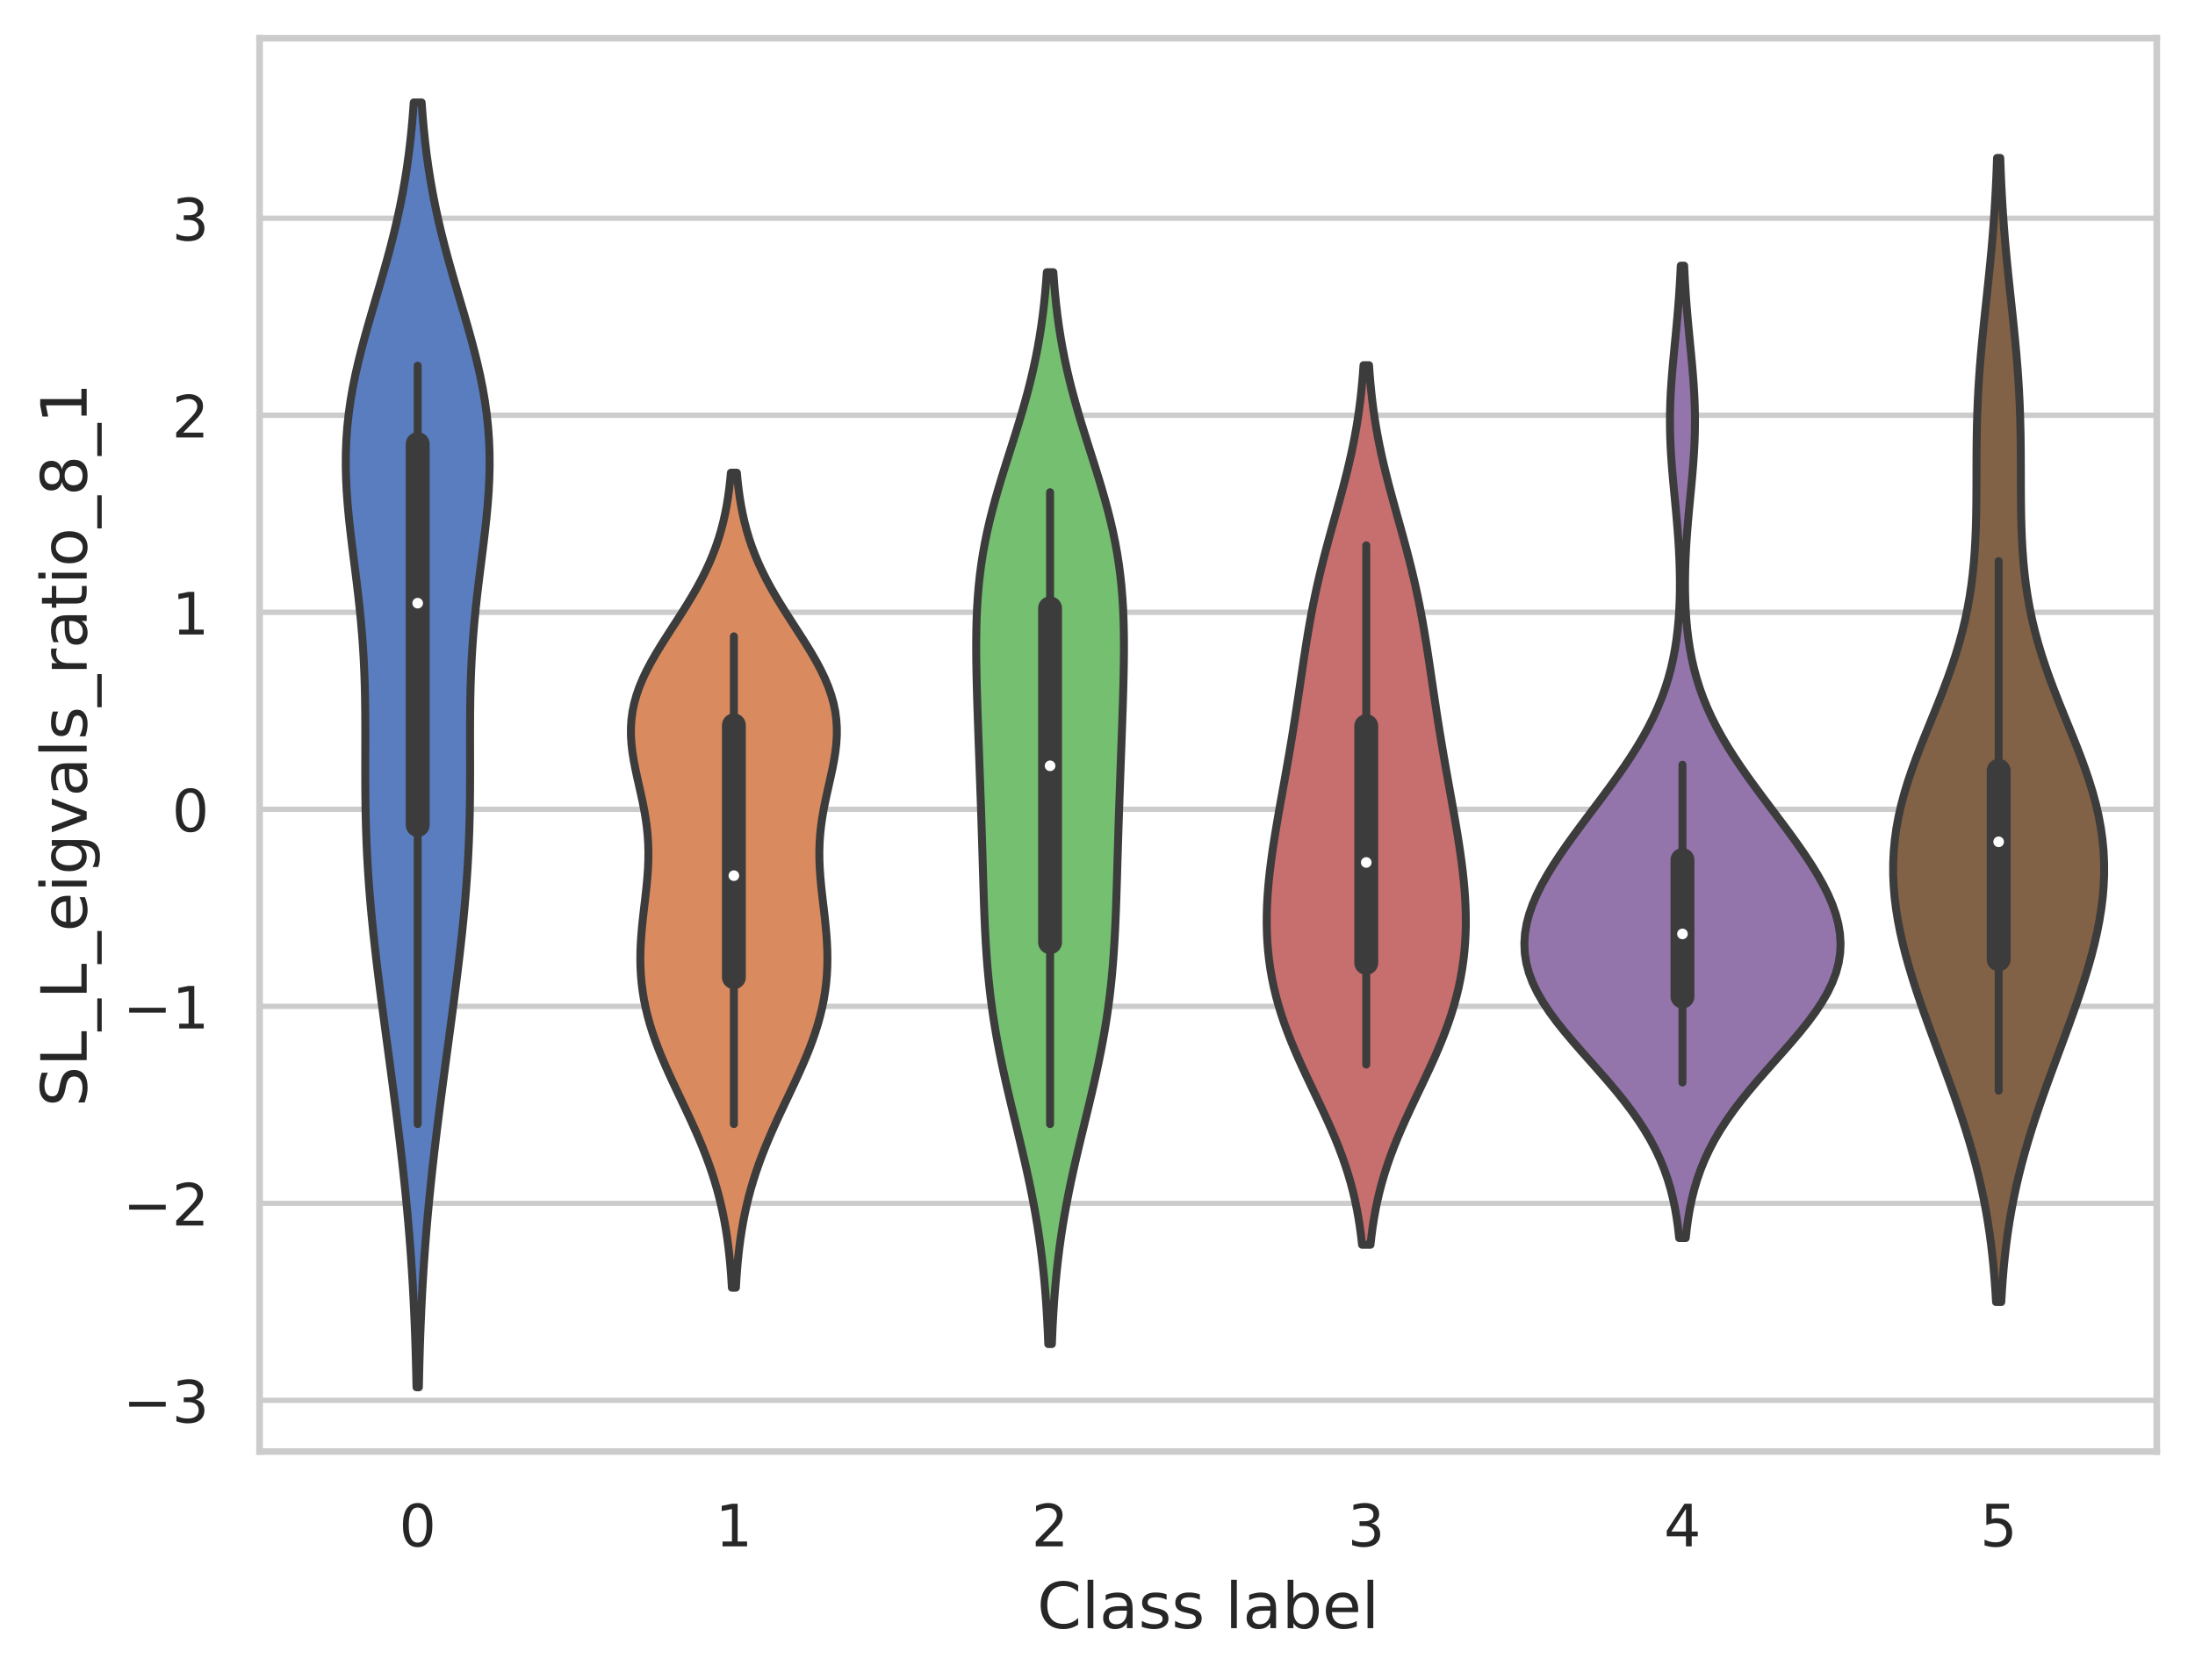 <?xml version="1.0" encoding="utf-8" standalone="no"?>
<!DOCTYPE svg PUBLIC "-//W3C//DTD SVG 1.1//EN"
  "http://www.w3.org/Graphics/SVG/1.1/DTD/svg11.dtd">
<!-- Created with matplotlib (https://matplotlib.org/) -->
<svg height="316.272pt" version="1.1" viewBox="0 0 413.184 316.272" width="413.184pt" xmlns="http://www.w3.org/2000/svg" xmlns:xlink="http://www.w3.org/1999/xlink">
 <defs>
  <style type="text/css">
*{stroke-linecap:butt;stroke-linejoin:round;}
  </style>
 </defs>
 <g id="figure_1">
  <g id="patch_1">
   <path d="M 0 316.272 
L 413.184 316.272 
L 413.184 0 
L 0 0 
z
" style="fill:#ffffff;"/>
  </g>
  <g id="axes_1">
   <g id="patch_2">
    <path d="M 48.864 273.312 
L 405.984 273.312 
L 405.984 7.2 
L 48.864 7.2 
z
" style="fill:#ffffff;"/>
   </g>
   <g id="matplotlib.axis_1">
    <g id="xtick_1">
     <g id="text_1">
      <!-- 0 -->
      <defs>
       <path d="M 31.781 66.406 
Q 24.172 66.406 20.328 58.906 
Q 16.5 51.422 16.5 36.375 
Q 16.5 21.391 20.328 13.891 
Q 24.172 6.391 31.781 6.391 
Q 39.453 6.391 43.281 13.891 
Q 47.125 21.391 47.125 36.375 
Q 47.125 51.422 43.281 58.906 
Q 39.453 66.406 31.781 66.406 
z
M 31.781 74.219 
Q 44.047 74.219 50.516 64.516 
Q 56.984 54.828 56.984 36.375 
Q 56.984 17.969 50.516 8.266 
Q 44.047 -1.422 31.781 -1.422 
Q 19.531 -1.422 13.062 8.266 
Q 6.594 17.969 6.594 36.375 
Q 6.594 54.828 13.062 64.516 
Q 19.531 74.219 31.781 74.219 
z
" id="DejaVuSans-48"/>
      </defs>
      <g style="fill:#262626;" transform="translate(75.125 291.17)scale(0.11 -0.11)">
       <use xlink:href="#DejaVuSans-48"/>
      </g>
     </g>
    </g>
    <g id="xtick_2">
     <g id="text_2">
      <!-- 1 -->
      <defs>
       <path d="M 12.406 8.297 
L 28.516 8.297 
L 28.516 63.922 
L 10.984 60.406 
L 10.984 69.391 
L 28.422 72.906 
L 38.281 72.906 
L 38.281 8.297 
L 54.391 8.297 
L 54.391 0 
L 12.406 0 
z
" id="DejaVuSans-49"/>
      </defs>
      <g style="fill:#262626;" transform="translate(134.645 291.17)scale(0.11 -0.11)">
       <use xlink:href="#DejaVuSans-49"/>
      </g>
     </g>
    </g>
    <g id="xtick_3">
     <g id="text_3">
      <!-- 2 -->
      <defs>
       <path d="M 19.188 8.297 
L 53.609 8.297 
L 53.609 0 
L 7.328 0 
L 7.328 8.297 
Q 12.938 14.109 22.625 23.891 
Q 32.328 33.688 34.812 36.531 
Q 39.547 41.844 41.422 45.531 
Q 43.312 49.219 43.312 52.781 
Q 43.312 58.594 39.234 62.25 
Q 35.156 65.922 28.609 65.922 
Q 23.969 65.922 18.812 64.312 
Q 13.672 62.703 7.812 59.422 
L 7.812 69.391 
Q 13.766 71.781 18.938 73 
Q 24.125 74.219 28.422 74.219 
Q 39.75 74.219 46.484 68.547 
Q 53.219 62.891 53.219 53.422 
Q 53.219 48.922 51.531 44.891 
Q 49.859 40.875 45.406 35.406 
Q 44.188 33.984 37.641 27.219 
Q 31.109 20.453 19.188 8.297 
z
" id="DejaVuSans-50"/>
      </defs>
      <g style="fill:#262626;" transform="translate(194.165 291.17)scale(0.11 -0.11)">
       <use xlink:href="#DejaVuSans-50"/>
      </g>
     </g>
    </g>
    <g id="xtick_4">
     <g id="text_4">
      <!-- 3 -->
      <defs>
       <path d="M 40.578 39.312 
Q 47.656 37.797 51.625 33 
Q 55.609 28.219 55.609 21.188 
Q 55.609 10.406 48.188 4.484 
Q 40.766 -1.422 27.094 -1.422 
Q 22.516 -1.422 17.656 -0.516 
Q 12.797 0.391 7.625 2.203 
L 7.625 11.719 
Q 11.719 9.328 16.594 8.109 
Q 21.484 6.891 26.812 6.891 
Q 36.078 6.891 40.938 10.547 
Q 45.797 14.203 45.797 21.188 
Q 45.797 27.641 41.281 31.266 
Q 36.766 34.906 28.719 34.906 
L 20.219 34.906 
L 20.219 43.016 
L 29.109 43.016 
Q 36.375 43.016 40.234 45.922 
Q 44.094 48.828 44.094 54.297 
Q 44.094 59.906 40.109 62.906 
Q 36.141 65.922 28.719 65.922 
Q 24.656 65.922 20.016 65.031 
Q 15.375 64.156 9.812 62.312 
L 9.812 71.094 
Q 15.438 72.656 20.344 73.438 
Q 25.25 74.219 29.594 74.219 
Q 40.828 74.219 47.359 69.109 
Q 53.906 64.016 53.906 55.328 
Q 53.906 49.266 50.438 45.094 
Q 46.969 40.922 40.578 39.312 
z
" id="DejaVuSans-51"/>
      </defs>
      <g style="fill:#262626;" transform="translate(253.685 291.17)scale(0.11 -0.11)">
       <use xlink:href="#DejaVuSans-51"/>
      </g>
     </g>
    </g>
    <g id="xtick_5">
     <g id="text_5">
      <!-- 4 -->
      <defs>
       <path d="M 37.797 64.312 
L 12.891 25.391 
L 37.797 25.391 
z
M 35.203 72.906 
L 47.609 72.906 
L 47.609 25.391 
L 58.016 25.391 
L 58.016 17.188 
L 47.609 17.188 
L 47.609 0 
L 37.797 0 
L 37.797 17.188 
L 4.891 17.188 
L 4.891 26.703 
z
" id="DejaVuSans-52"/>
      </defs>
      <g style="fill:#262626;" transform="translate(313.205 291.17)scale(0.11 -0.11)">
       <use xlink:href="#DejaVuSans-52"/>
      </g>
     </g>
    </g>
    <g id="xtick_6">
     <g id="text_6">
      <!-- 5 -->
      <defs>
       <path d="M 10.797 72.906 
L 49.516 72.906 
L 49.516 64.594 
L 19.828 64.594 
L 19.828 46.734 
Q 21.969 47.469 24.109 47.828 
Q 26.266 48.188 28.422 48.188 
Q 40.625 48.188 47.75 41.5 
Q 54.891 34.812 54.891 23.391 
Q 54.891 11.625 47.562 5.094 
Q 40.234 -1.422 26.906 -1.422 
Q 22.312 -1.422 17.547 -0.641 
Q 12.797 0.141 7.719 1.703 
L 7.719 11.625 
Q 12.109 9.234 16.797 8.062 
Q 21.484 6.891 26.703 6.891 
Q 35.156 6.891 40.078 11.328 
Q 45.016 15.766 45.016 23.391 
Q 45.016 31 40.078 35.438 
Q 35.156 39.891 26.703 39.891 
Q 22.75 39.891 18.812 39.016 
Q 14.891 38.141 10.797 36.281 
z
" id="DejaVuSans-53"/>
      </defs>
      <g style="fill:#262626;" transform="translate(372.725 291.17)scale(0.11 -0.11)">
       <use xlink:href="#DejaVuSans-53"/>
      </g>
     </g>
    </g>
    <g id="text_7">
     <!-- Class label -->
     <defs>
      <path d="M 64.406 67.281 
L 64.406 56.891 
Q 59.422 61.531 53.781 63.812 
Q 48.141 66.109 41.797 66.109 
Q 29.297 66.109 22.656 58.469 
Q 16.016 50.828 16.016 36.375 
Q 16.016 21.969 22.656 14.328 
Q 29.297 6.688 41.797 6.688 
Q 48.141 6.688 53.781 8.984 
Q 59.422 11.281 64.406 15.922 
L 64.406 5.609 
Q 59.234 2.094 53.438 0.328 
Q 47.656 -1.422 41.219 -1.422 
Q 24.656 -1.422 15.125 8.703 
Q 5.609 18.844 5.609 36.375 
Q 5.609 53.953 15.125 64.078 
Q 24.656 74.219 41.219 74.219 
Q 47.75 74.219 53.531 72.484 
Q 59.328 70.75 64.406 67.281 
z
" id="DejaVuSans-67"/>
      <path d="M 9.422 75.984 
L 18.406 75.984 
L 18.406 0 
L 9.422 0 
z
" id="DejaVuSans-108"/>
      <path d="M 34.281 27.484 
Q 23.391 27.484 19.188 25 
Q 14.984 22.516 14.984 16.5 
Q 14.984 11.719 18.141 8.906 
Q 21.297 6.109 26.703 6.109 
Q 34.188 6.109 38.703 11.406 
Q 43.219 16.703 43.219 25.484 
L 43.219 27.484 
z
M 52.203 31.203 
L 52.203 0 
L 43.219 0 
L 43.219 8.297 
Q 40.141 3.328 35.547 0.953 
Q 30.953 -1.422 24.312 -1.422 
Q 15.922 -1.422 10.953 3.297 
Q 6 8.016 6 15.922 
Q 6 25.141 12.172 29.828 
Q 18.359 34.516 30.609 34.516 
L 43.219 34.516 
L 43.219 35.406 
Q 43.219 41.609 39.141 45 
Q 35.062 48.391 27.688 48.391 
Q 23 48.391 18.547 47.266 
Q 14.109 46.141 10.016 43.891 
L 10.016 52.203 
Q 14.938 54.109 19.578 55.047 
Q 24.219 56 28.609 56 
Q 40.484 56 46.344 49.844 
Q 52.203 43.703 52.203 31.203 
z
" id="DejaVuSans-97"/>
      <path d="M 44.281 53.078 
L 44.281 44.578 
Q 40.484 46.531 36.375 47.5 
Q 32.281 48.484 27.875 48.484 
Q 21.188 48.484 17.844 46.438 
Q 14.5 44.391 14.5 40.281 
Q 14.5 37.156 16.891 35.375 
Q 19.281 33.594 26.516 31.984 
L 29.594 31.297 
Q 39.156 29.25 43.188 25.516 
Q 47.219 21.781 47.219 15.094 
Q 47.219 7.469 41.188 3.016 
Q 35.156 -1.422 24.609 -1.422 
Q 20.219 -1.422 15.453 -0.562 
Q 10.688 0.297 5.422 2 
L 5.422 11.281 
Q 10.406 8.688 15.234 7.391 
Q 20.062 6.109 24.812 6.109 
Q 31.156 6.109 34.562 8.281 
Q 37.984 10.453 37.984 14.406 
Q 37.984 18.062 35.516 20.016 
Q 33.062 21.969 24.703 23.781 
L 21.578 24.516 
Q 13.234 26.266 9.516 29.906 
Q 5.812 33.547 5.812 39.891 
Q 5.812 47.609 11.281 51.797 
Q 16.75 56 26.812 56 
Q 31.781 56 36.172 55.266 
Q 40.578 54.547 44.281 53.078 
z
" id="DejaVuSans-115"/>
      <path id="DejaVuSans-32"/>
      <path d="M 48.688 27.297 
Q 48.688 37.203 44.609 42.844 
Q 40.531 48.484 33.406 48.484 
Q 26.266 48.484 22.188 42.844 
Q 18.109 37.203 18.109 27.297 
Q 18.109 17.391 22.188 11.75 
Q 26.266 6.109 33.406 6.109 
Q 40.531 6.109 44.609 11.75 
Q 48.688 17.391 48.688 27.297 
z
M 18.109 46.391 
Q 20.953 51.266 25.266 53.625 
Q 29.594 56 35.594 56 
Q 45.562 56 51.781 48.094 
Q 58.016 40.188 58.016 27.297 
Q 58.016 14.406 51.781 6.484 
Q 45.562 -1.422 35.594 -1.422 
Q 29.594 -1.422 25.266 0.953 
Q 20.953 3.328 18.109 8.203 
L 18.109 0 
L 9.078 0 
L 9.078 75.984 
L 18.109 75.984 
z
" id="DejaVuSans-98"/>
      <path d="M 56.203 29.594 
L 56.203 25.203 
L 14.891 25.203 
Q 15.484 15.922 20.484 11.062 
Q 25.484 6.203 34.422 6.203 
Q 39.594 6.203 44.453 7.469 
Q 49.312 8.734 54.109 11.281 
L 54.109 2.781 
Q 49.266 0.734 44.188 -0.344 
Q 39.109 -1.422 33.891 -1.422 
Q 20.797 -1.422 13.156 6.188 
Q 5.516 13.812 5.516 26.812 
Q 5.516 40.234 12.766 48.109 
Q 20.016 56 32.328 56 
Q 43.359 56 49.781 48.891 
Q 56.203 41.797 56.203 29.594 
z
M 47.219 32.234 
Q 47.125 39.594 43.094 43.984 
Q 39.062 48.391 32.422 48.391 
Q 24.906 48.391 20.391 44.141 
Q 15.875 39.891 15.188 32.172 
z
" id="DejaVuSans-101"/>
     </defs>
     <g style="fill:#262626;" transform="translate(195.221 306.576)scale(0.12 -0.12)">
      <use xlink:href="#DejaVuSans-67"/>
      <use x="69.824" xlink:href="#DejaVuSans-108"/>
      <use x="97.607" xlink:href="#DejaVuSans-97"/>
      <use x="158.887" xlink:href="#DejaVuSans-115"/>
      <use x="210.986" xlink:href="#DejaVuSans-115"/>
      <use x="263.086" xlink:href="#DejaVuSans-32"/>
      <use x="294.873" xlink:href="#DejaVuSans-108"/>
      <use x="322.656" xlink:href="#DejaVuSans-97"/>
      <use x="383.936" xlink:href="#DejaVuSans-98"/>
      <use x="447.412" xlink:href="#DejaVuSans-101"/>
      <use x="508.936" xlink:href="#DejaVuSans-108"/>
     </g>
    </g>
   </g>
   <g id="matplotlib.axis_2">
    <g id="ytick_1">
     <g id="line2d_1">
      <path clip-path="url(#p68de4e444d)" d="M 48.864 263.678 
L 405.984 263.678 
" style="fill:none;stroke:#cccccc;stroke-linecap:round;"/>
     </g>
     <g id="text_8">
      <!-- −3 -->
      <defs>
       <path d="M 10.594 35.5 
L 73.188 35.5 
L 73.188 27.203 
L 10.594 27.203 
z
" id="DejaVuSans-8722"/>
      </defs>
      <g style="fill:#262626;" transform="translate(23.148 267.857)scale(0.11 -0.11)">
       <use xlink:href="#DejaVuSans-8722"/>
       <use x="83.789" xlink:href="#DejaVuSans-51"/>
      </g>
     </g>
    </g>
    <g id="ytick_2">
     <g id="line2d_2">
      <path clip-path="url(#p68de4e444d)" d="M 48.864 226.58 
L 405.984 226.58 
" style="fill:none;stroke:#cccccc;stroke-linecap:round;"/>
     </g>
     <g id="text_9">
      <!-- −2 -->
      <g style="fill:#262626;" transform="translate(23.148 230.759)scale(0.11 -0.11)">
       <use xlink:href="#DejaVuSans-8722"/>
       <use x="83.789" xlink:href="#DejaVuSans-50"/>
      </g>
     </g>
    </g>
    <g id="ytick_3">
     <g id="line2d_3">
      <path clip-path="url(#p68de4e444d)" d="M 48.864 189.482 
L 405.984 189.482 
" style="fill:none;stroke:#cccccc;stroke-linecap:round;"/>
     </g>
     <g id="text_10">
      <!-- −1 -->
      <g style="fill:#262626;" transform="translate(23.148 193.661)scale(0.11 -0.11)">
       <use xlink:href="#DejaVuSans-8722"/>
       <use x="83.789" xlink:href="#DejaVuSans-49"/>
      </g>
     </g>
    </g>
    <g id="ytick_4">
     <g id="line2d_4">
      <path clip-path="url(#p68de4e444d)" d="M 48.864 152.384 
L 405.984 152.384 
" style="fill:none;stroke:#cccccc;stroke-linecap:round;"/>
     </g>
     <g id="text_11">
      <!-- 0 -->
      <g style="fill:#262626;" transform="translate(32.365 156.563)scale(0.11 -0.11)">
       <use xlink:href="#DejaVuSans-48"/>
      </g>
     </g>
    </g>
    <g id="ytick_5">
     <g id="line2d_5">
      <path clip-path="url(#p68de4e444d)" d="M 48.864 115.286 
L 405.984 115.286 
" style="fill:none;stroke:#cccccc;stroke-linecap:round;"/>
     </g>
     <g id="text_12">
      <!-- 1 -->
      <g style="fill:#262626;" transform="translate(32.365 119.466)scale(0.11 -0.11)">
       <use xlink:href="#DejaVuSans-49"/>
      </g>
     </g>
    </g>
    <g id="ytick_6">
     <g id="line2d_6">
      <path clip-path="url(#p68de4e444d)" d="M 48.864 78.189 
L 405.984 78.189 
" style="fill:none;stroke:#cccccc;stroke-linecap:round;"/>
     </g>
     <g id="text_13">
      <!-- 2 -->
      <g style="fill:#262626;" transform="translate(32.365 82.368)scale(0.11 -0.11)">
       <use xlink:href="#DejaVuSans-50"/>
      </g>
     </g>
    </g>
    <g id="ytick_7">
     <g id="line2d_7">
      <path clip-path="url(#p68de4e444d)" d="M 48.864 41.091 
L 405.984 41.091 
" style="fill:none;stroke:#cccccc;stroke-linecap:round;"/>
     </g>
     <g id="text_14">
      <!-- 3 -->
      <g style="fill:#262626;" transform="translate(32.365 45.27)scale(0.11 -0.11)">
       <use xlink:href="#DejaVuSans-51"/>
      </g>
     </g>
    </g>
    <g id="text_15">
     <!-- SL_L_eigvals_ratio_8_1 -->
     <defs>
      <path d="M 53.516 70.516 
L 53.516 60.891 
Q 47.906 63.578 42.922 64.891 
Q 37.938 66.219 33.297 66.219 
Q 25.25 66.219 20.875 63.094 
Q 16.5 59.969 16.5 54.203 
Q 16.5 49.359 19.406 46.891 
Q 22.312 44.438 30.422 42.922 
L 36.375 41.703 
Q 47.406 39.594 52.656 34.297 
Q 57.906 29 57.906 20.125 
Q 57.906 9.516 50.797 4.047 
Q 43.703 -1.422 29.984 -1.422 
Q 24.812 -1.422 18.969 -0.25 
Q 13.141 0.922 6.891 3.219 
L 6.891 13.375 
Q 12.891 10.016 18.656 8.297 
Q 24.422 6.594 29.984 6.594 
Q 38.422 6.594 43.016 9.906 
Q 47.609 13.234 47.609 19.391 
Q 47.609 24.75 44.312 27.781 
Q 41.016 30.812 33.5 32.328 
L 27.484 33.5 
Q 16.453 35.688 11.516 40.375 
Q 6.594 45.062 6.594 53.422 
Q 6.594 63.094 13.406 68.656 
Q 20.219 74.219 32.172 74.219 
Q 37.312 74.219 42.625 73.281 
Q 47.953 72.359 53.516 70.516 
z
" id="DejaVuSans-83"/>
      <path d="M 9.812 72.906 
L 19.672 72.906 
L 19.672 8.297 
L 55.172 8.297 
L 55.172 0 
L 9.812 0 
z
" id="DejaVuSans-76"/>
      <path d="M 50.984 -16.609 
L 50.984 -23.578 
L -0.984 -23.578 
L -0.984 -16.609 
z
" id="DejaVuSans-95"/>
      <path d="M 9.422 54.688 
L 18.406 54.688 
L 18.406 0 
L 9.422 0 
z
M 9.422 75.984 
L 18.406 75.984 
L 18.406 64.594 
L 9.422 64.594 
z
" id="DejaVuSans-105"/>
      <path d="M 45.406 27.984 
Q 45.406 37.75 41.375 43.109 
Q 37.359 48.484 30.078 48.484 
Q 22.859 48.484 18.828 43.109 
Q 14.797 37.75 14.797 27.984 
Q 14.797 18.266 18.828 12.891 
Q 22.859 7.516 30.078 7.516 
Q 37.359 7.516 41.375 12.891 
Q 45.406 18.266 45.406 27.984 
z
M 54.391 6.781 
Q 54.391 -7.172 48.188 -13.984 
Q 42 -20.797 29.203 -20.797 
Q 24.469 -20.797 20.266 -20.094 
Q 16.062 -19.391 12.109 -17.922 
L 12.109 -9.188 
Q 16.062 -11.328 19.922 -12.344 
Q 23.781 -13.375 27.781 -13.375 
Q 36.625 -13.375 41.016 -8.766 
Q 45.406 -4.156 45.406 5.172 
L 45.406 9.625 
Q 42.625 4.781 38.281 2.391 
Q 33.938 0 27.875 0 
Q 17.828 0 11.672 7.656 
Q 5.516 15.328 5.516 27.984 
Q 5.516 40.672 11.672 48.328 
Q 17.828 56 27.875 56 
Q 33.938 56 38.281 53.609 
Q 42.625 51.219 45.406 46.391 
L 45.406 54.688 
L 54.391 54.688 
z
" id="DejaVuSans-103"/>
      <path d="M 2.984 54.688 
L 12.5 54.688 
L 29.594 8.797 
L 46.688 54.688 
L 56.203 54.688 
L 35.688 0 
L 23.484 0 
z
" id="DejaVuSans-118"/>
      <path d="M 41.109 46.297 
Q 39.594 47.172 37.812 47.578 
Q 36.031 48 33.891 48 
Q 26.266 48 22.188 43.047 
Q 18.109 38.094 18.109 28.812 
L 18.109 0 
L 9.078 0 
L 9.078 54.688 
L 18.109 54.688 
L 18.109 46.188 
Q 20.953 51.172 25.484 53.578 
Q 30.031 56 36.531 56 
Q 37.453 56 38.578 55.875 
Q 39.703 55.766 41.062 55.516 
z
" id="DejaVuSans-114"/>
      <path d="M 18.312 70.219 
L 18.312 54.688 
L 36.812 54.688 
L 36.812 47.703 
L 18.312 47.703 
L 18.312 18.016 
Q 18.312 11.328 20.141 9.422 
Q 21.969 7.516 27.594 7.516 
L 36.812 7.516 
L 36.812 0 
L 27.594 0 
Q 17.188 0 13.234 3.875 
Q 9.281 7.766 9.281 18.016 
L 9.281 47.703 
L 2.688 47.703 
L 2.688 54.688 
L 9.281 54.688 
L 9.281 70.219 
z
" id="DejaVuSans-116"/>
      <path d="M 30.609 48.391 
Q 23.391 48.391 19.188 42.75 
Q 14.984 37.109 14.984 27.297 
Q 14.984 17.484 19.156 11.844 
Q 23.344 6.203 30.609 6.203 
Q 37.797 6.203 41.984 11.859 
Q 46.188 17.531 46.188 27.297 
Q 46.188 37.016 41.984 42.703 
Q 37.797 48.391 30.609 48.391 
z
M 30.609 56 
Q 42.328 56 49.016 48.375 
Q 55.719 40.766 55.719 27.297 
Q 55.719 13.875 49.016 6.219 
Q 42.328 -1.422 30.609 -1.422 
Q 18.844 -1.422 12.172 6.219 
Q 5.516 13.875 5.516 27.297 
Q 5.516 40.766 12.172 48.375 
Q 18.844 56 30.609 56 
z
" id="DejaVuSans-111"/>
      <path d="M 31.781 34.625 
Q 24.75 34.625 20.719 30.859 
Q 16.703 27.094 16.703 20.516 
Q 16.703 13.922 20.719 10.156 
Q 24.75 6.391 31.781 6.391 
Q 38.812 6.391 42.859 10.172 
Q 46.922 13.969 46.922 20.516 
Q 46.922 27.094 42.891 30.859 
Q 38.875 34.625 31.781 34.625 
z
M 21.922 38.812 
Q 15.578 40.375 12.031 44.719 
Q 8.5 49.078 8.5 55.328 
Q 8.5 64.062 14.719 69.141 
Q 20.953 74.219 31.781 74.219 
Q 42.672 74.219 48.875 69.141 
Q 55.078 64.062 55.078 55.328 
Q 55.078 49.078 51.531 44.719 
Q 48 40.375 41.703 38.812 
Q 48.828 37.156 52.797 32.312 
Q 56.781 27.484 56.781 20.516 
Q 56.781 9.906 50.312 4.234 
Q 43.844 -1.422 31.781 -1.422 
Q 19.734 -1.422 13.25 4.234 
Q 6.781 9.906 6.781 20.516 
Q 6.781 27.484 10.781 32.312 
Q 14.797 37.156 21.922 38.812 
z
M 18.312 54.391 
Q 18.312 48.734 21.844 45.562 
Q 25.391 42.391 31.781 42.391 
Q 38.141 42.391 41.719 45.562 
Q 45.312 48.734 45.312 54.391 
Q 45.312 60.062 41.719 63.234 
Q 38.141 66.406 31.781 66.406 
Q 25.391 66.406 21.844 63.234 
Q 18.312 60.062 18.312 54.391 
z
" id="DejaVuSans-56"/>
     </defs>
     <g style="fill:#262626;" transform="translate(16.318 208.409)rotate(-90)scale(0.12 -0.12)">
      <use xlink:href="#DejaVuSans-83"/>
      <use x="63.477" xlink:href="#DejaVuSans-76"/>
      <use x="119.189" xlink:href="#DejaVuSans-95"/>
      <use x="169.189" xlink:href="#DejaVuSans-76"/>
      <use x="224.902" xlink:href="#DejaVuSans-95"/>
      <use x="274.902" xlink:href="#DejaVuSans-101"/>
      <use x="336.426" xlink:href="#DejaVuSans-105"/>
      <use x="364.209" xlink:href="#DejaVuSans-103"/>
      <use x="427.686" xlink:href="#DejaVuSans-118"/>
      <use x="486.865" xlink:href="#DejaVuSans-97"/>
      <use x="548.145" xlink:href="#DejaVuSans-108"/>
      <use x="575.928" xlink:href="#DejaVuSans-115"/>
      <use x="628.027" xlink:href="#DejaVuSans-95"/>
      <use x="678.027" xlink:href="#DejaVuSans-114"/>
      <use x="719.141" xlink:href="#DejaVuSans-97"/>
      <use x="780.42" xlink:href="#DejaVuSans-116"/>
      <use x="819.629" xlink:href="#DejaVuSans-105"/>
      <use x="847.412" xlink:href="#DejaVuSans-111"/>
      <use x="908.594" xlink:href="#DejaVuSans-95"/>
      <use x="958.594" xlink:href="#DejaVuSans-56"/>
      <use x="1022.217" xlink:href="#DejaVuSans-95"/>
      <use x="1072.217" xlink:href="#DejaVuSans-49"/>
     </g>
    </g>
   </g>
   <g id="PolyCollection_1">
    <defs>
     <path d="M 78.846 -55.056 
L 78.402 -55.056 
L 78.351 -57.499 
L 78.29 -59.943 
L 78.22 -62.387 
L 78.138 -64.83 
L 78.044 -67.274 
L 77.937 -69.718 
L 77.817 -72.161 
L 77.682 -74.605 
L 77.533 -77.048 
L 77.368 -79.492 
L 77.189 -81.936 
L 76.994 -84.379 
L 76.784 -86.823 
L 76.559 -89.267 
L 76.321 -91.71 
L 76.068 -94.154 
L 75.804 -96.598 
L 75.527 -99.041 
L 75.24 -101.485 
L 74.944 -103.928 
L 74.639 -106.372 
L 74.326 -108.816 
L 74.008 -111.259 
L 73.685 -113.703 
L 73.359 -116.147 
L 73.031 -118.59 
L 72.703 -121.034 
L 72.376 -123.478 
L 72.052 -125.921 
L 71.732 -128.365 
L 71.419 -130.808 
L 71.115 -133.252 
L 70.821 -135.696 
L 70.54 -138.139 
L 70.274 -140.583 
L 70.026 -143.027 
L 69.796 -145.47 
L 69.588 -147.914 
L 69.402 -150.358 
L 69.24 -152.801 
L 69.103 -155.245 
L 68.991 -157.688 
L 68.903 -160.132 
L 68.838 -162.576 
L 68.794 -165.019 
L 68.768 -167.463 
L 68.757 -169.907 
L 68.756 -172.35 
L 68.761 -174.794 
L 68.765 -177.238 
L 68.763 -179.681 
L 68.749 -182.125 
L 68.719 -184.568 
L 68.666 -187.012 
L 68.586 -189.456 
L 68.475 -191.899 
L 68.332 -194.343 
L 68.156 -196.787 
L 67.946 -199.23 
L 67.705 -201.674 
L 67.437 -204.118 
L 67.148 -206.561 
L 66.845 -209.005 
L 66.536 -211.448 
L 66.231 -213.892 
L 65.94 -216.336 
L 65.675 -218.779 
L 65.447 -221.223 
L 65.266 -223.667 
L 65.142 -226.11 
L 65.085 -228.554 
L 65.101 -230.998 
L 65.196 -233.441 
L 65.373 -235.885 
L 65.634 -238.328 
L 65.975 -240.772 
L 66.395 -243.216 
L 66.887 -245.659 
L 67.444 -248.103 
L 68.055 -250.547 
L 68.711 -252.99 
L 69.399 -255.434 
L 70.109 -257.878 
L 70.828 -260.321 
L 71.545 -262.765 
L 72.25 -265.208 
L 72.933 -267.652 
L 73.585 -270.096 
L 74.201 -272.539 
L 74.774 -274.983 
L 75.303 -277.427 
L 75.783 -279.87 
L 76.216 -282.314 
L 76.6 -284.758 
L 76.938 -287.201 
L 77.232 -289.645 
L 77.485 -292.088 
L 77.7 -294.532 
L 77.881 -296.976 
L 79.367 -296.976 
L 79.367 -296.976 
L 79.548 -294.532 
L 79.763 -292.088 
L 80.016 -289.645 
L 80.31 -287.201 
L 80.648 -284.758 
L 81.032 -282.314 
L 81.464 -279.87 
L 81.945 -277.427 
L 82.473 -274.983 
L 83.047 -272.539 
L 83.663 -270.096 
L 84.315 -267.652 
L 84.998 -265.208 
L 85.702 -262.765 
L 86.42 -260.321 
L 87.139 -257.878 
L 87.849 -255.434 
L 88.537 -252.99 
L 89.193 -250.547 
L 89.804 -248.103 
L 90.361 -245.659 
L 90.853 -243.216 
L 91.272 -240.772 
L 91.614 -238.328 
L 91.874 -235.885 
L 92.052 -233.441 
L 92.147 -230.998 
L 92.163 -228.554 
L 92.105 -226.11 
L 91.982 -223.667 
L 91.801 -221.223 
L 91.572 -218.779 
L 91.307 -216.336 
L 91.017 -213.892 
L 90.712 -211.448 
L 90.403 -209.005 
L 90.099 -206.561 
L 89.81 -204.118 
L 89.543 -201.674 
L 89.302 -199.23 
L 89.092 -196.787 
L 88.916 -194.343 
L 88.773 -191.899 
L 88.662 -189.456 
L 88.582 -187.012 
L 88.529 -184.568 
L 88.498 -182.125 
L 88.485 -179.681 
L 88.483 -177.238 
L 88.487 -174.794 
L 88.492 -172.35 
L 88.491 -169.907 
L 88.479 -167.463 
L 88.454 -165.019 
L 88.41 -162.576 
L 88.345 -160.132 
L 88.257 -157.688 
L 88.145 -155.245 
L 88.008 -152.801 
L 87.846 -150.358 
L 87.66 -147.914 
L 87.452 -145.47 
L 87.222 -143.027 
L 86.973 -140.583 
L 86.708 -138.139 
L 86.427 -135.696 
L 86.133 -133.252 
L 85.829 -130.808 
L 85.516 -128.365 
L 85.196 -125.921 
L 84.872 -123.478 
L 84.545 -121.034 
L 84.217 -118.59 
L 83.889 -116.147 
L 83.563 -113.703 
L 83.24 -111.259 
L 82.922 -108.816 
L 82.609 -106.372 
L 82.304 -103.928 
L 82.008 -101.485 
L 81.72 -99.041 
L 81.444 -96.598 
L 81.179 -94.154 
L 80.927 -91.71 
L 80.689 -89.267 
L 80.464 -86.823 
L 80.254 -84.379 
L 80.059 -81.936 
L 79.88 -79.492 
L 79.715 -77.048 
L 79.566 -74.605 
L 79.431 -72.161 
L 79.311 -69.718 
L 79.204 -67.274 
L 79.11 -64.83 
L 79.028 -62.387 
L 78.957 -59.943 
L 78.897 -57.499 
L 78.846 -55.056 
z
" id="mdb157a4f47" style="stroke:#3c3c3c;stroke-width:1.5;"/>
    </defs>
    <g clip-path="url(#p68de4e444d)">
     <use style="fill:#597dbf;stroke:#3c3c3c;stroke-width:1.5;" x="0" xlink:href="#mdb157a4f47" y="316.272"/>
    </g>
   </g>
   <g id="PolyCollection_2">
    <defs>
     <path d="M 138.521 -73.807 
L 137.767 -73.807 
L 137.674 -75.357 
L 137.564 -76.907 
L 137.433 -78.457 
L 137.28 -80.007 
L 137.101 -81.557 
L 136.895 -83.107 
L 136.659 -84.657 
L 136.39 -86.207 
L 136.086 -87.757 
L 135.746 -89.307 
L 135.368 -90.857 
L 134.951 -92.407 
L 134.495 -93.957 
L 133.999 -95.507 
L 133.463 -97.057 
L 132.89 -98.608 
L 132.282 -100.158 
L 131.641 -101.708 
L 130.97 -103.258 
L 130.275 -104.808 
L 129.561 -106.358 
L 128.833 -107.908 
L 128.099 -109.458 
L 127.365 -111.008 
L 126.638 -112.558 
L 125.925 -114.108 
L 125.235 -115.658 
L 124.573 -117.208 
L 123.947 -118.758 
L 123.363 -120.308 
L 122.826 -121.858 
L 122.34 -123.408 
L 121.909 -124.958 
L 121.536 -126.508 
L 121.222 -128.059 
L 120.968 -129.609 
L 120.774 -131.159 
L 120.639 -132.709 
L 120.561 -134.259 
L 120.536 -135.809 
L 120.561 -137.359 
L 120.631 -138.909 
L 120.739 -140.459 
L 120.878 -142.009 
L 121.041 -143.559 
L 121.219 -145.109 
L 121.401 -146.659 
L 121.579 -148.209 
L 121.742 -149.759 
L 121.879 -151.309 
L 121.983 -152.859 
L 122.043 -154.409 
L 122.054 -155.959 
L 122.01 -157.509 
L 121.908 -159.06 
L 121.749 -160.61 
L 121.535 -162.16 
L 121.273 -163.71 
L 120.969 -165.26 
L 120.636 -166.81 
L 120.288 -168.36 
L 119.938 -169.91 
L 119.605 -171.46 
L 119.306 -173.01 
L 119.056 -174.56 
L 118.874 -176.11 
L 118.772 -177.66 
L 118.765 -179.21 
L 118.86 -180.76 
L 119.066 -182.31 
L 119.386 -183.86 
L 119.819 -185.41 
L 120.362 -186.96 
L 121.008 -188.511 
L 121.747 -190.061 
L 122.567 -191.611 
L 123.456 -193.161 
L 124.396 -194.711 
L 125.374 -196.261 
L 126.371 -197.811 
L 127.374 -199.361 
L 128.367 -200.911 
L 129.337 -202.461 
L 130.272 -204.011 
L 131.163 -205.561 
L 132.002 -207.111 
L 132.782 -208.661 
L 133.5 -210.211 
L 134.153 -211.761 
L 134.742 -213.311 
L 135.267 -214.861 
L 135.731 -216.411 
L 136.136 -217.962 
L 136.486 -219.512 
L 136.787 -221.062 
L 137.042 -222.612 
L 137.256 -224.162 
L 137.435 -225.712 
L 137.582 -227.262 
L 138.706 -227.262 
L 138.706 -227.262 
L 138.853 -225.712 
L 139.032 -224.162 
L 139.246 -222.612 
L 139.501 -221.062 
L 139.801 -219.512 
L 140.152 -217.962 
L 140.557 -216.411 
L 141.02 -214.861 
L 141.546 -213.311 
L 142.134 -211.761 
L 142.788 -210.211 
L 143.506 -208.661 
L 144.286 -207.111 
L 145.125 -205.561 
L 146.015 -204.011 
L 146.951 -202.461 
L 147.921 -200.911 
L 148.914 -199.361 
L 149.917 -197.811 
L 150.914 -196.261 
L 151.891 -194.711 
L 152.832 -193.161 
L 153.72 -191.611 
L 154.541 -190.061 
L 155.28 -188.511 
L 155.926 -186.96 
L 156.469 -185.41 
L 156.902 -183.86 
L 157.221 -182.31 
L 157.427 -180.76 
L 157.523 -179.21 
L 157.516 -177.66 
L 157.414 -176.11 
L 157.231 -174.56 
L 156.982 -173.01 
L 156.682 -171.46 
L 156.349 -169.91 
L 156 -168.36 
L 155.652 -166.81 
L 155.319 -165.26 
L 155.015 -163.71 
L 154.752 -162.16 
L 154.539 -160.61 
L 154.38 -159.06 
L 154.278 -157.509 
L 154.234 -155.959 
L 154.245 -154.409 
L 154.305 -152.859 
L 154.408 -151.309 
L 154.546 -149.759 
L 154.709 -148.209 
L 154.886 -146.659 
L 155.069 -145.109 
L 155.247 -143.559 
L 155.409 -142.009 
L 155.549 -140.459 
L 155.657 -138.909 
L 155.726 -137.359 
L 155.751 -135.809 
L 155.727 -134.259 
L 155.649 -132.709 
L 155.514 -131.159 
L 155.32 -129.609 
L 155.066 -128.059 
L 154.752 -126.508 
L 154.379 -124.958 
L 153.948 -123.408 
L 153.462 -121.858 
L 152.925 -120.308 
L 152.34 -118.758 
L 151.714 -117.208 
L 151.053 -115.658 
L 150.363 -114.108 
L 149.65 -112.558 
L 148.923 -111.008 
L 148.189 -109.458 
L 147.454 -107.908 
L 146.727 -106.358 
L 146.012 -104.808 
L 145.318 -103.258 
L 144.647 -101.708 
L 144.006 -100.158 
L 143.397 -98.608 
L 142.824 -97.057 
L 142.289 -95.507 
L 141.793 -93.957 
L 141.336 -92.407 
L 140.92 -90.857 
L 140.542 -89.307 
L 140.202 -87.757 
L 139.898 -86.207 
L 139.629 -84.657 
L 139.393 -83.107 
L 139.186 -81.557 
L 139.008 -80.007 
L 138.854 -78.457 
L 138.724 -76.907 
L 138.614 -75.357 
L 138.521 -73.807 
z
" id="m3623a32abe" style="stroke:#3c3c3c;stroke-width:1.5;"/>
    </defs>
    <g clip-path="url(#p68de4e444d)">
     <use style="fill:#d98b5f;stroke:#3c3c3c;stroke-width:1.5;" x="0" xlink:href="#m3623a32abe" y="316.272"/>
    </g>
   </g>
   <g id="PolyCollection_3">
    <defs>
     <path d="M 198.002 -63.192 
L 197.326 -63.192 
L 197.243 -65.231 
L 197.145 -67.269 
L 197.03 -69.308 
L 196.894 -71.347 
L 196.737 -73.385 
L 196.557 -75.424 
L 196.352 -77.462 
L 196.12 -79.501 
L 195.861 -81.54 
L 195.574 -83.578 
L 195.259 -85.617 
L 194.916 -87.655 
L 194.545 -89.694 
L 194.149 -91.733 
L 193.729 -93.771 
L 193.287 -95.81 
L 192.828 -97.848 
L 192.353 -99.887 
L 191.868 -101.926 
L 191.376 -103.964 
L 190.881 -106.003 
L 190.389 -108.041 
L 189.904 -110.08 
L 189.431 -112.119 
L 188.973 -114.157 
L 188.535 -116.196 
L 188.12 -118.234 
L 187.731 -120.273 
L 187.371 -122.312 
L 187.041 -124.35 
L 186.742 -126.389 
L 186.474 -128.427 
L 186.237 -130.466 
L 186.03 -132.505 
L 185.85 -134.543 
L 185.696 -136.582 
L 185.564 -138.62 
L 185.451 -140.659 
L 185.355 -142.698 
L 185.272 -144.736 
L 185.199 -146.775 
L 185.132 -148.813 
L 185.07 -150.852 
L 185.01 -152.891 
L 184.95 -154.929 
L 184.889 -156.968 
L 184.827 -159.006 
L 184.762 -161.045 
L 184.695 -163.084 
L 184.626 -165.122 
L 184.554 -167.161 
L 184.482 -169.199 
L 184.408 -171.238 
L 184.334 -173.277 
L 184.26 -175.315 
L 184.186 -177.354 
L 184.114 -179.392 
L 184.043 -181.431 
L 183.976 -183.47 
L 183.914 -185.508 
L 183.858 -187.547 
L 183.812 -189.585 
L 183.777 -191.624 
L 183.759 -193.663 
L 183.76 -195.701 
L 183.786 -197.74 
L 183.84 -199.778 
L 183.929 -201.817 
L 184.056 -203.856 
L 184.226 -205.894 
L 184.442 -207.933 
L 184.707 -209.971 
L 185.023 -212.01 
L 185.391 -214.049 
L 185.809 -216.087 
L 186.275 -218.126 
L 186.786 -220.164 
L 187.337 -222.203 
L 187.923 -224.242 
L 188.535 -226.28 
L 189.167 -228.319 
L 189.811 -230.357 
L 190.458 -232.396 
L 191.1 -234.435 
L 191.73 -236.473 
L 192.341 -238.512 
L 192.926 -240.55 
L 193.48 -242.589 
L 193.999 -244.628 
L 194.48 -246.666 
L 194.92 -248.705 
L 195.319 -250.743 
L 195.677 -252.782 
L 195.995 -254.821 
L 196.274 -256.859 
L 196.516 -258.898 
L 196.724 -260.937 
L 196.901 -262.975 
L 197.05 -265.014 
L 198.278 -265.014 
L 198.278 -265.014 
L 198.427 -262.975 
L 198.604 -260.937 
L 198.812 -258.898 
L 199.054 -256.859 
L 199.333 -254.821 
L 199.651 -252.782 
L 200.008 -250.743 
L 200.408 -248.705 
L 200.848 -246.666 
L 201.329 -244.628 
L 201.848 -242.589 
L 202.402 -240.55 
L 202.987 -238.512 
L 203.598 -236.473 
L 204.228 -234.435 
L 204.87 -232.396 
L 205.517 -230.357 
L 206.161 -228.319 
L 206.793 -226.28 
L 207.405 -224.242 
L 207.991 -222.203 
L 208.542 -220.164 
L 209.053 -218.126 
L 209.519 -216.087 
L 209.937 -214.049 
L 210.305 -212.01 
L 210.621 -209.971 
L 210.886 -207.933 
L 211.102 -205.894 
L 211.272 -203.856 
L 211.399 -201.817 
L 211.487 -199.778 
L 211.542 -197.74 
L 211.568 -195.701 
L 211.569 -193.663 
L 211.551 -191.624 
L 211.516 -189.585 
L 211.47 -187.547 
L 211.414 -185.508 
L 211.352 -183.47 
L 211.284 -181.431 
L 211.214 -179.392 
L 211.142 -177.354 
L 211.068 -175.315 
L 210.994 -173.277 
L 210.92 -171.238 
L 210.846 -169.199 
L 210.773 -167.161 
L 210.702 -165.122 
L 210.633 -163.084 
L 210.566 -161.045 
L 210.501 -159.006 
L 210.439 -156.968 
L 210.378 -154.929 
L 210.318 -152.891 
L 210.258 -150.852 
L 210.196 -148.813 
L 210.129 -146.775 
L 210.056 -144.736 
L 209.973 -142.698 
L 209.876 -140.659 
L 209.764 -138.62 
L 209.632 -136.582 
L 209.478 -134.543 
L 209.298 -132.505 
L 209.091 -130.466 
L 208.854 -128.427 
L 208.586 -126.389 
L 208.287 -124.35 
L 207.957 -122.312 
L 207.596 -120.273 
L 207.208 -118.234 
L 206.793 -116.196 
L 206.355 -114.157 
L 205.897 -112.119 
L 205.424 -110.08 
L 204.939 -108.041 
L 204.447 -106.003 
L 203.952 -103.964 
L 203.46 -101.926 
L 202.975 -99.887 
L 202.5 -97.848 
L 202.04 -95.81 
L 201.599 -93.771 
L 201.179 -91.733 
L 200.783 -89.694 
L 200.412 -87.655 
L 200.069 -85.617 
L 199.754 -83.578 
L 199.467 -81.54 
L 199.208 -79.501 
L 198.976 -77.462 
L 198.771 -75.424 
L 198.59 -73.385 
L 198.433 -71.347 
L 198.298 -69.308 
L 198.182 -67.269 
L 198.084 -65.231 
L 198.002 -63.192 
z
" id="m6030d65343" style="stroke:#3c3c3c;stroke-width:1.5;"/>
    </defs>
    <g clip-path="url(#p68de4e444d)">
     <use style="fill:#75bf71;stroke:#3c3c3c;stroke-width:1.5;" x="0" xlink:href="#m6030d65343" y="316.272"/>
    </g>
   </g>
   <g id="PolyCollection_4">
    <defs>
     <path d="M 257.977 -81.895 
L 256.391 -81.895 
L 256.202 -83.568 
L 255.979 -85.241 
L 255.717 -86.914 
L 255.415 -88.587 
L 255.068 -90.26 
L 254.674 -91.933 
L 254.233 -93.605 
L 253.742 -95.278 
L 253.202 -96.951 
L 252.615 -98.624 
L 251.983 -100.297 
L 251.308 -101.97 
L 250.597 -103.643 
L 249.854 -105.315 
L 249.086 -106.988 
L 248.3 -108.661 
L 247.505 -110.334 
L 246.707 -112.007 
L 245.916 -113.68 
L 245.138 -115.353 
L 244.382 -117.025 
L 243.655 -118.698 
L 242.963 -120.371 
L 242.31 -122.044 
L 241.703 -123.717 
L 241.144 -125.39 
L 240.636 -127.063 
L 240.18 -128.736 
L 239.779 -130.408 
L 239.432 -132.081 
L 239.139 -133.754 
L 238.9 -135.427 
L 238.712 -137.1 
L 238.575 -138.773 
L 238.487 -140.446 
L 238.446 -142.118 
L 238.448 -143.791 
L 238.492 -145.464 
L 238.574 -147.137 
L 238.692 -148.81 
L 238.842 -150.483 
L 239.022 -152.156 
L 239.227 -153.828 
L 239.454 -155.501 
L 239.701 -157.174 
L 239.964 -158.847 
L 240.24 -160.52 
L 240.525 -162.193 
L 240.818 -163.866 
L 241.116 -165.538 
L 241.416 -167.211 
L 241.716 -168.884 
L 242.014 -170.557 
L 242.309 -172.23 
L 242.6 -173.903 
L 242.884 -175.576 
L 243.163 -177.248 
L 243.434 -178.921 
L 243.7 -180.594 
L 243.959 -182.267 
L 244.212 -183.94 
L 244.462 -185.613 
L 244.708 -187.286 
L 244.954 -188.958 
L 245.202 -190.631 
L 245.453 -192.304 
L 245.71 -193.977 
L 245.975 -195.65 
L 246.252 -197.323 
L 246.542 -198.996 
L 246.847 -200.669 
L 247.17 -202.341 
L 247.511 -204.014 
L 247.871 -205.687 
L 248.251 -207.36 
L 248.649 -209.033 
L 249.065 -210.706 
L 249.497 -212.379 
L 249.943 -214.051 
L 250.399 -215.724 
L 250.862 -217.397 
L 251.329 -219.07 
L 251.795 -220.743 
L 252.255 -222.416 
L 252.707 -224.089 
L 253.145 -225.761 
L 253.567 -227.434 
L 253.968 -229.107 
L 254.347 -230.78 
L 254.7 -232.453 
L 255.026 -234.126 
L 255.325 -235.799 
L 255.595 -237.471 
L 255.837 -239.144 
L 256.052 -240.817 
L 256.241 -242.49 
L 256.405 -244.163 
L 256.546 -245.836 
L 256.666 -247.509 
L 257.702 -247.509 
L 257.702 -247.509 
L 257.822 -245.836 
L 257.963 -244.163 
L 258.127 -242.49 
L 258.316 -240.817 
L 258.531 -239.144 
L 258.773 -237.471 
L 259.043 -235.799 
L 259.342 -234.126 
L 259.668 -232.453 
L 260.021 -230.78 
L 260.399 -229.107 
L 260.801 -227.434 
L 261.222 -225.761 
L 261.661 -224.089 
L 262.112 -222.416 
L 262.573 -220.743 
L 263.039 -219.07 
L 263.506 -217.397 
L 263.969 -215.724 
L 264.425 -214.051 
L 264.871 -212.379 
L 265.303 -210.706 
L 265.719 -209.033 
L 266.117 -207.36 
L 266.497 -205.687 
L 266.857 -204.014 
L 267.198 -202.341 
L 267.521 -200.669 
L 267.826 -198.996 
L 268.116 -197.323 
L 268.393 -195.65 
L 268.658 -193.977 
L 268.915 -192.304 
L 269.166 -190.631 
L 269.413 -188.958 
L 269.659 -187.286 
L 269.906 -185.613 
L 270.156 -183.94 
L 270.409 -182.267 
L 270.668 -180.594 
L 270.933 -178.921 
L 271.205 -177.248 
L 271.484 -175.576 
L 271.768 -173.903 
L 272.059 -172.23 
L 272.354 -170.557 
L 272.652 -168.884 
L 272.952 -167.211 
L 273.252 -165.538 
L 273.55 -163.866 
L 273.843 -162.193 
L 274.128 -160.52 
L 274.404 -158.847 
L 274.667 -157.174 
L 274.914 -155.501 
L 275.141 -153.828 
L 275.346 -152.156 
L 275.526 -150.483 
L 275.676 -148.81 
L 275.793 -147.137 
L 275.876 -145.464 
L 275.92 -143.791 
L 275.922 -142.118 
L 275.88 -140.446 
L 275.792 -138.773 
L 275.656 -137.1 
L 275.468 -135.427 
L 275.229 -133.754 
L 274.936 -132.081 
L 274.589 -130.408 
L 274.188 -128.736 
L 273.732 -127.063 
L 273.224 -125.39 
L 272.665 -123.717 
L 272.057 -122.044 
L 271.405 -120.371 
L 270.713 -118.698 
L 269.986 -117.025 
L 269.23 -115.353 
L 268.452 -113.68 
L 267.661 -112.007 
L 266.863 -110.334 
L 266.067 -108.661 
L 265.282 -106.988 
L 264.514 -105.315 
L 263.771 -103.643 
L 263.059 -101.97 
L 262.385 -100.297 
L 261.753 -98.624 
L 261.166 -96.951 
L 260.626 -95.278 
L 260.135 -93.605 
L 259.694 -91.933 
L 259.3 -90.26 
L 258.953 -88.587 
L 258.651 -86.914 
L 258.389 -85.241 
L 258.166 -83.568 
L 257.977 -81.895 
z
" id="m866ff87ad3" style="stroke:#3c3c3c;stroke-width:1.5;"/>
    </defs>
    <g clip-path="url(#p68de4e444d)">
     <use style="fill:#c76e6e;stroke:#3c3c3c;stroke-width:1.5;" x="0" xlink:href="#m866ff87ad3" y="316.272"/>
    </g>
   </g>
   <g id="PolyCollection_5">
    <defs>
     <path d="M 317.324 -83.164 
L 316.084 -83.164 
L 315.882 -85.013 
L 315.627 -86.862 
L 315.312 -88.712 
L 314.927 -90.561 
L 314.462 -92.41 
L 313.908 -94.26 
L 313.258 -96.109 
L 312.503 -97.958 
L 311.639 -99.808 
L 310.662 -101.657 
L 309.571 -103.507 
L 308.369 -105.356 
L 307.059 -107.205 
L 305.652 -109.055 
L 304.159 -110.904 
L 302.596 -112.753 
L 300.983 -114.603 
L 299.344 -116.452 
L 297.703 -118.301 
L 296.087 -120.151 
L 294.527 -122 
L 293.05 -123.849 
L 291.684 -125.699 
L 290.456 -127.548 
L 289.388 -129.397 
L 288.499 -131.247 
L 287.803 -133.096 
L 287.31 -134.945 
L 287.024 -136.795 
L 286.944 -138.644 
L 287.064 -140.493 
L 287.375 -142.343 
L 287.864 -144.192 
L 288.516 -146.041 
L 289.315 -147.891 
L 290.243 -149.74 
L 291.283 -151.59 
L 292.419 -153.439 
L 293.635 -155.288 
L 294.913 -157.138 
L 296.241 -158.987 
L 297.604 -160.836 
L 298.987 -162.686 
L 300.378 -164.535 
L 301.762 -166.384 
L 303.128 -168.234 
L 304.462 -170.083 
L 305.753 -171.932 
L 306.988 -173.782 
L 308.159 -175.631 
L 309.256 -177.48 
L 310.273 -179.33 
L 311.204 -181.179 
L 312.047 -183.028 
L 312.8 -184.878 
L 313.465 -186.727 
L 314.044 -188.576 
L 314.54 -190.426 
L 314.96 -192.275 
L 315.307 -194.125 
L 315.589 -195.974 
L 315.812 -197.823 
L 315.982 -199.673 
L 316.103 -201.522 
L 316.181 -203.371 
L 316.22 -205.221 
L 316.223 -207.07 
L 316.193 -208.919 
L 316.134 -210.769 
L 316.047 -212.618 
L 315.936 -214.467 
L 315.802 -216.317 
L 315.651 -218.166 
L 315.486 -220.015 
L 315.312 -221.865 
L 315.135 -223.714 
L 314.961 -225.563 
L 314.798 -227.413 
L 314.652 -229.262 
L 314.528 -231.111 
L 314.434 -232.961 
L 314.373 -234.81 
L 314.348 -236.659 
L 314.361 -238.509 
L 314.41 -240.358 
L 314.494 -242.208 
L 314.608 -244.057 
L 314.748 -245.906 
L 314.908 -247.756 
L 315.081 -249.605 
L 315.26 -251.454 
L 315.44 -253.304 
L 315.615 -255.153 
L 315.78 -257.002 
L 315.933 -258.852 
L 316.071 -260.701 
L 316.192 -262.55 
L 316.297 -264.4 
L 316.385 -266.249 
L 317.023 -266.249 
L 317.023 -266.249 
L 317.111 -264.4 
L 317.216 -262.55 
L 317.337 -260.701 
L 317.475 -258.852 
L 317.628 -257.002 
L 317.793 -255.153 
L 317.968 -253.304 
L 318.148 -251.454 
L 318.327 -249.605 
L 318.5 -247.756 
L 318.659 -245.906 
L 318.799 -244.057 
L 318.914 -242.208 
L 318.998 -240.358 
L 319.047 -238.509 
L 319.059 -236.659 
L 319.035 -234.81 
L 318.974 -232.961 
L 318.879 -231.111 
L 318.756 -229.262 
L 318.61 -227.413 
L 318.447 -225.563 
L 318.273 -223.714 
L 318.096 -221.865 
L 317.922 -220.015 
L 317.757 -218.166 
L 317.606 -216.317 
L 317.472 -214.467 
L 317.361 -212.618 
L 317.274 -210.769 
L 317.214 -208.919 
L 317.185 -207.07 
L 317.188 -205.221 
L 317.227 -203.371 
L 317.305 -201.522 
L 317.426 -199.673 
L 317.595 -197.823 
L 317.818 -195.974 
L 318.101 -194.125 
L 318.448 -192.275 
L 318.867 -190.426 
L 319.364 -188.576 
L 319.943 -186.727 
L 320.607 -184.878 
L 321.361 -183.028 
L 322.204 -181.179 
L 323.135 -179.33 
L 324.152 -177.48 
L 325.249 -175.631 
L 326.42 -173.782 
L 327.655 -171.932 
L 328.946 -170.083 
L 330.28 -168.234 
L 331.645 -166.384 
L 333.03 -164.535 
L 334.421 -162.686 
L 335.804 -160.836 
L 337.167 -158.987 
L 338.494 -157.138 
L 339.773 -155.288 
L 340.988 -153.439 
L 342.124 -151.59 
L 343.165 -149.74 
L 344.093 -147.891 
L 344.892 -146.041 
L 345.544 -144.192 
L 346.033 -142.343 
L 346.344 -140.493 
L 346.464 -138.644 
L 346.384 -136.795 
L 346.098 -134.945 
L 345.605 -133.096 
L 344.909 -131.247 
L 344.02 -129.397 
L 342.952 -127.548 
L 341.724 -125.699 
L 340.358 -123.849 
L 338.881 -122 
L 337.32 -120.151 
L 335.705 -118.301 
L 334.064 -116.452 
L 332.424 -114.603 
L 330.812 -112.753 
L 329.249 -110.904 
L 327.756 -109.055 
L 326.349 -107.205 
L 325.039 -105.356 
L 323.836 -103.507 
L 322.746 -101.657 
L 321.769 -99.808 
L 320.905 -97.958 
L 320.15 -96.109 
L 319.5 -94.26 
L 318.946 -92.41 
L 318.481 -90.561 
L 318.096 -88.712 
L 317.78 -86.862 
L 317.526 -85.013 
L 317.324 -83.164 
z
" id="ma780732e7b" style="stroke:#3c3c3c;stroke-width:1.5;"/>
    </defs>
    <g clip-path="url(#p68de4e444d)">
     <use style="fill:#9475ab;stroke:#3c3c3c;stroke-width:1.5;" x="0" xlink:href="#ma780732e7b" y="316.272"/>
    </g>
   </g>
   <g id="PolyCollection_6">
    <defs>
     <path d="M 376.713 -71.101 
L 375.735 -71.101 
L 375.606 -73.277 
L 375.45 -75.453 
L 375.265 -77.629 
L 375.048 -79.805 
L 374.794 -81.981 
L 374.502 -84.157 
L 374.17 -86.333 
L 373.795 -88.509 
L 373.376 -90.686 
L 372.913 -92.862 
L 372.406 -95.038 
L 371.855 -97.214 
L 371.261 -99.39 
L 370.628 -101.566 
L 369.958 -103.742 
L 369.254 -105.918 
L 368.521 -108.094 
L 367.763 -110.27 
L 366.984 -112.446 
L 366.19 -114.623 
L 365.387 -116.799 
L 364.58 -118.975 
L 363.776 -121.151 
L 362.979 -123.327 
L 362.198 -125.503 
L 361.438 -127.679 
L 360.705 -129.855 
L 360.007 -132.031 
L 359.35 -134.207 
L 358.74 -136.384 
L 358.185 -138.56 
L 357.692 -140.736 
L 357.266 -142.912 
L 356.915 -145.088 
L 356.645 -147.264 
L 356.462 -149.44 
L 356.369 -151.616 
L 356.373 -153.792 
L 356.475 -155.968 
L 356.676 -158.144 
L 356.978 -160.321 
L 357.377 -162.497 
L 357.87 -164.673 
L 358.451 -166.849 
L 359.111 -169.025 
L 359.842 -171.201 
L 360.63 -173.377 
L 361.464 -175.553 
L 362.33 -177.729 
L 363.213 -179.905 
L 364.099 -182.081 
L 364.974 -184.258 
L 365.825 -186.434 
L 366.641 -188.61 
L 367.411 -190.786 
L 368.127 -192.962 
L 368.783 -195.138 
L 369.374 -197.314 
L 369.899 -199.49 
L 370.356 -201.666 
L 370.747 -203.842 
L 371.075 -206.018 
L 371.344 -208.195 
L 371.557 -210.371 
L 371.722 -212.547 
L 371.844 -214.723 
L 371.93 -216.899 
L 371.986 -219.075 
L 372.019 -221.251 
L 372.036 -223.427 
L 372.044 -225.603 
L 372.048 -227.779 
L 372.055 -229.955 
L 372.071 -232.132 
L 372.099 -234.308 
L 372.144 -236.484 
L 372.21 -238.66 
L 372.298 -240.836 
L 372.409 -243.012 
L 372.545 -245.188 
L 372.703 -247.364 
L 372.882 -249.54 
L 373.079 -251.716 
L 373.292 -253.892 
L 373.515 -256.069 
L 373.746 -258.245 
L 373.979 -260.421 
L 374.21 -262.597 
L 374.436 -264.773 
L 374.653 -266.949 
L 374.859 -269.125 
L 375.049 -271.301 
L 375.224 -273.477 
L 375.382 -275.653 
L 375.523 -277.829 
L 375.647 -280.006 
L 375.754 -282.182 
L 375.845 -284.358 
L 375.922 -286.534 
L 376.526 -286.534 
L 376.526 -286.534 
L 376.603 -284.358 
L 376.694 -282.182 
L 376.801 -280.006 
L 376.925 -277.829 
L 377.065 -275.653 
L 377.223 -273.477 
L 377.398 -271.301 
L 377.589 -269.125 
L 377.794 -266.949 
L 378.011 -264.773 
L 378.237 -262.597 
L 378.469 -260.421 
L 378.702 -258.245 
L 378.933 -256.069 
L 379.156 -253.892 
L 379.369 -251.716 
L 379.566 -249.54 
L 379.745 -247.364 
L 379.903 -245.188 
L 380.038 -243.012 
L 380.15 -240.836 
L 380.238 -238.66 
L 380.303 -236.484 
L 380.349 -234.308 
L 380.377 -232.132 
L 380.392 -229.955 
L 380.4 -227.779 
L 380.404 -225.603 
L 380.412 -223.427 
L 380.429 -221.251 
L 380.462 -219.075 
L 380.518 -216.899 
L 380.604 -214.723 
L 380.726 -212.547 
L 380.89 -210.371 
L 381.104 -208.195 
L 381.373 -206.018 
L 381.701 -203.842 
L 382.092 -201.666 
L 382.549 -199.49 
L 383.074 -197.314 
L 383.665 -195.138 
L 384.321 -192.962 
L 385.037 -190.786 
L 385.807 -188.61 
L 386.623 -186.434 
L 387.474 -184.258 
L 388.349 -182.081 
L 389.235 -179.905 
L 390.118 -177.729 
L 390.984 -175.553 
L 391.818 -173.377 
L 392.606 -171.201 
L 393.336 -169.025 
L 393.997 -166.849 
L 394.578 -164.673 
L 395.071 -162.497 
L 395.47 -160.321 
L 395.771 -158.144 
L 395.973 -155.968 
L 396.075 -153.792 
L 396.078 -151.616 
L 395.986 -149.44 
L 395.803 -147.264 
L 395.532 -145.088 
L 395.182 -142.912 
L 394.756 -140.736 
L 394.263 -138.56 
L 393.708 -136.384 
L 393.098 -134.207 
L 392.441 -132.031 
L 391.743 -129.855 
L 391.01 -127.679 
L 390.25 -125.503 
L 389.469 -123.327 
L 388.672 -121.151 
L 387.868 -118.975 
L 387.061 -116.799 
L 386.258 -114.623 
L 385.464 -112.446 
L 384.685 -110.27 
L 383.927 -108.094 
L 383.193 -105.918 
L 382.49 -103.742 
L 381.82 -101.566 
L 381.186 -99.39 
L 380.593 -97.214 
L 380.042 -95.038 
L 379.535 -92.862 
L 379.071 -90.686 
L 378.653 -88.509 
L 378.278 -86.333 
L 377.945 -84.157 
L 377.654 -81.981 
L 377.4 -79.805 
L 377.183 -77.629 
L 376.998 -75.453 
L 376.842 -73.277 
L 376.713 -71.101 
z
" id="m1e90f3476b" style="stroke:#3c3c3c;stroke-width:1.5;"/>
    </defs>
    <g clip-path="url(#p68de4e444d)">
     <use style="fill:#826246;stroke:#3c3c3c;stroke-width:1.5;" x="0" xlink:href="#m1e90f3476b" y="316.272"/>
    </g>
   </g>
   <g id="line2d_8">
    <path clip-path="url(#p68de4e444d)" d="M 78.624 211.656 
L 78.624 68.856 
" style="fill:none;stroke:#3c3c3c;stroke-linecap:round;stroke-width:1.5;"/>
   </g>
   <g id="line2d_9">
    <path clip-path="url(#p68de4e444d)" d="M 78.624 155.343 
L 78.624 83.617 
" style="fill:none;stroke:#3c3c3c;stroke-linecap:round;stroke-width:4.5;"/>
   </g>
   <g id="line2d_10">
    <path clip-path="url(#p68de4e444d)" d="M 138.144 211.656 
L 138.144 119.819 
" style="fill:none;stroke:#3c3c3c;stroke-linecap:round;stroke-width:1.5;"/>
   </g>
   <g id="line2d_11">
    <path clip-path="url(#p68de4e444d)" d="M 138.144 184.008 
L 138.144 136.569 
" style="fill:none;stroke:#3c3c3c;stroke-linecap:round;stroke-width:4.5;"/>
   </g>
   <g id="line2d_12">
    <path clip-path="url(#p68de4e444d)" d="M 197.664 211.656 
L 197.664 92.682 
" style="fill:none;stroke:#3c3c3c;stroke-linecap:round;stroke-width:1.5;"/>
   </g>
   <g id="line2d_13">
    <path clip-path="url(#p68de4e444d)" d="M 197.664 177.426 
L 197.664 114.54 
" style="fill:none;stroke:#3c3c3c;stroke-linecap:round;stroke-width:4.5;"/>
   </g>
   <g id="line2d_14">
    <path clip-path="url(#p68de4e444d)" d="M 257.184 200.452 
L 257.184 102.688 
" style="fill:none;stroke:#3c3c3c;stroke-linecap:round;stroke-width:1.5;"/>
   </g>
   <g id="line2d_15">
    <path clip-path="url(#p68de4e444d)" d="M 257.184 181.302 
L 257.184 136.722 
" style="fill:none;stroke:#3c3c3c;stroke-linecap:round;stroke-width:4.5;"/>
   </g>
   <g id="line2d_16">
    <path clip-path="url(#p68de4e444d)" d="M 316.704 203.829 
L 316.704 143.996 
" style="fill:none;stroke:#3c3c3c;stroke-linecap:round;stroke-width:1.5;"/>
   </g>
   <g id="line2d_17">
    <path clip-path="url(#p68de4e444d)" d="M 316.704 187.639 
L 316.704 161.928 
" style="fill:none;stroke:#3c3c3c;stroke-linecap:round;stroke-width:4.5;"/>
   </g>
   <g id="line2d_18">
    <path clip-path="url(#p68de4e444d)" d="M 376.224 205.376 
L 376.224 105.655 
" style="fill:none;stroke:#3c3c3c;stroke-linecap:round;stroke-width:1.5;"/>
   </g>
   <g id="line2d_19">
    <path clip-path="url(#p68de4e444d)" d="M 376.224 180.638 
L 376.224 145.123 
" style="fill:none;stroke:#3c3c3c;stroke-linecap:round;stroke-width:4.5;"/>
   </g>
   <g id="patch_3">
    <path d="M 48.864 273.312 
L 48.864 7.2 
" style="fill:none;stroke:#cccccc;stroke-linecap:square;stroke-linejoin:miter;stroke-width:1.25;"/>
   </g>
   <g id="patch_4">
    <path d="M 405.984 273.312 
L 405.984 7.2 
" style="fill:none;stroke:#cccccc;stroke-linecap:square;stroke-linejoin:miter;stroke-width:1.25;"/>
   </g>
   <g id="patch_5">
    <path d="M 48.864 273.312 
L 405.984 273.312 
" style="fill:none;stroke:#cccccc;stroke-linecap:square;stroke-linejoin:miter;stroke-width:1.25;"/>
   </g>
   <g id="patch_6">
    <path d="M 48.864 7.2 
L 405.984 7.2 
" style="fill:none;stroke:#cccccc;stroke-linecap:square;stroke-linejoin:miter;stroke-width:1.25;"/>
   </g>
   <g id="PathCollection_1">
    <defs>
     <path d="M 0 1.5 
C 0.398 1.5 0.779 1.342 1.061 1.061 
C 1.342 0.779 1.5 0.398 1.5 0 
C 1.5 -0.398 1.342 -0.779 1.061 -1.061 
C 0.779 -1.342 0.398 -1.5 0 -1.5 
C -0.398 -1.5 -0.779 -1.342 -1.061 -1.061 
C -1.342 -0.779 -1.5 -0.398 -1.5 0 
C -1.5 0.398 -1.342 0.779 -1.061 1.061 
C -0.779 1.342 -0.398 1.5 0 1.5 
z
" id="m2aff7beb3b" style="stroke:#3c3c3c;"/>
    </defs>
    <g clip-path="url(#p68de4e444d)">
     <use style="fill:#ffffff;stroke:#3c3c3c;" x="78.624" xlink:href="#m2aff7beb3b" y="113.573"/>
    </g>
   </g>
   <g id="PathCollection_2">
    <g clip-path="url(#p68de4e444d)">
     <use style="fill:#ffffff;stroke:#3c3c3c;" x="138.144" xlink:href="#m2aff7beb3b" y="164.88"/>
    </g>
   </g>
   <g id="PathCollection_3">
    <g clip-path="url(#p68de4e444d)">
     <use style="fill:#ffffff;stroke:#3c3c3c;" x="197.664" xlink:href="#m2aff7beb3b" y="144.193"/>
    </g>
   </g>
   <g id="PathCollection_4">
    <g clip-path="url(#p68de4e444d)">
     <use style="fill:#ffffff;stroke:#3c3c3c;" x="257.184" xlink:href="#m2aff7beb3b" y="162.397"/>
    </g>
   </g>
   <g id="PathCollection_5">
    <g clip-path="url(#p68de4e444d)">
     <use style="fill:#ffffff;stroke:#3c3c3c;" x="316.704" xlink:href="#m2aff7beb3b" y="175.85"/>
    </g>
   </g>
   <g id="PathCollection_6">
    <g clip-path="url(#p68de4e444d)">
     <use style="fill:#ffffff;stroke:#3c3c3c;" x="376.224" xlink:href="#m2aff7beb3b" y="158.507"/>
    </g>
   </g>
  </g>
 </g>
 <defs>
  <clipPath id="p68de4e444d">
   <rect height="266.112" width="357.12" x="48.864" y="7.2"/>
  </clipPath>
 </defs>
</svg>
